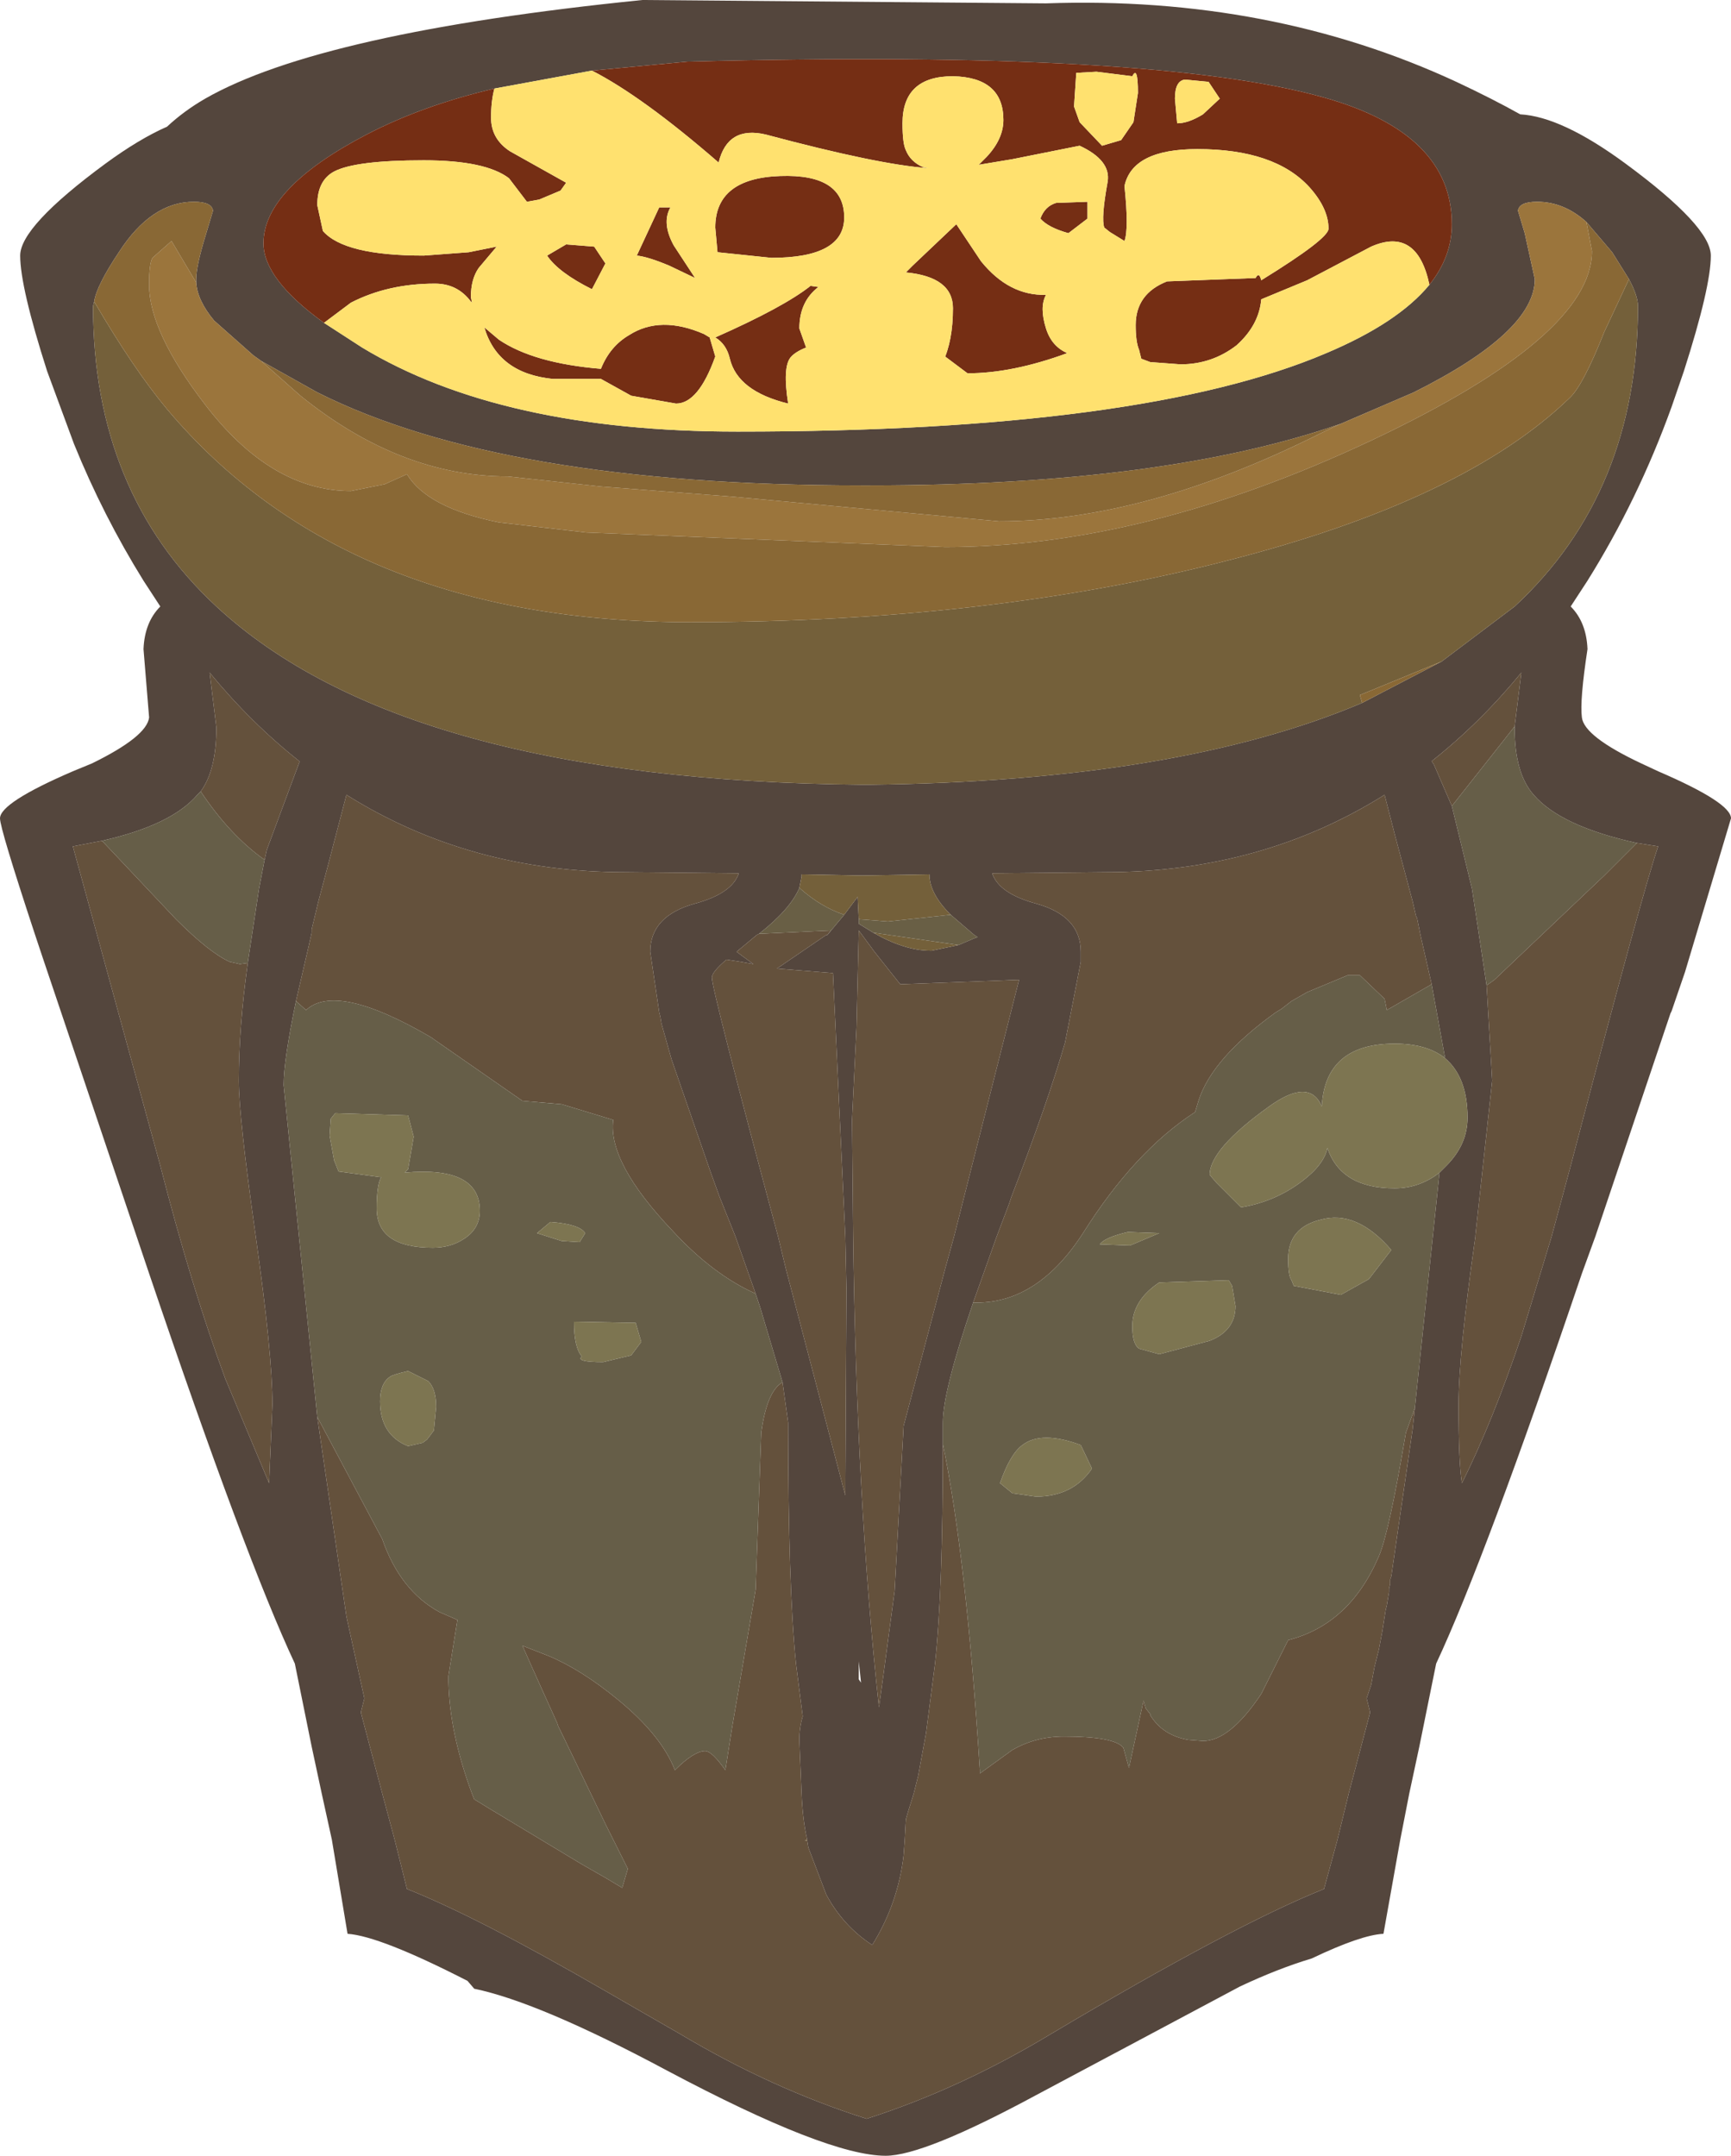 <?xml version="1.0" encoding="UTF-8" standalone="no"?>
<svg xmlns:ffdec="https://www.free-decompiler.com/flash" xmlns:xlink="http://www.w3.org/1999/xlink" ffdec:objectType="shape" height="96.15px" width="77.2px" xmlns="http://www.w3.org/2000/svg">
  <g transform="matrix(1.0, 0.0, 0.0, 1.0, 0.0, 0.0)">
    <path d="M72.5 7.3 Q76.3 10.1 76.3 11.4 76.3 12.8 75.1 16.55 L74.55 18.15 Q73.05 22.3 70.8 25.9 L70.05 27.05 Q70.75 27.75 70.8 28.95 70.45 31.25 70.55 32.0 70.65 32.85 73.2 34.05 L73.95 34.4 Q77.2 35.8 77.2 36.5 L75.15 43.35 74.55 45.1 74.5 45.2 71.15 55.15 70.55 56.8 Q66.25 69.5 64.05 74.2 L63.3 77.9 62.85 80.0 62.45 82.05 61.7 86.25 Q60.7 86.3 58.5 87.35 57.0 87.8 55.3 88.6 L46.2 93.45 Q41.2 96.15 39.5 96.15 36.9 96.15 29.75 92.35 24.05 89.3 21.15 88.7 L20.85 88.35 Q16.95 86.35 15.5 86.25 L14.8 82.05 14.35 80.0 13.9 77.9 13.15 74.2 Q10.95 69.5 6.65 56.8 L1.9 42.7 1.55 41.65 Q0.0 36.95 0.0 36.5 0.0 35.8 3.25 34.4 L4.1 34.05 Q6.55 32.85 6.65 32.0 L6.4 28.95 Q6.45 27.75 7.15 27.05 L6.4 25.9 Q4.6 23.0 3.3 19.8 L2.1 16.55 Q0.9 12.8 0.9 11.4 0.9 10.1 4.7 7.3 6.2 6.2 7.45 5.65 8.2 4.95 9.15 4.4 14.3 1.45 28.65 0.0 L46.65 0.15 Q56.65 -0.2 64.95 3.65 66.55 4.4 67.8 5.1 69.65 5.2 72.5 7.3 M70.75 9.9 Q69.75 9.0 68.55 9.0 67.75 9.0 67.7 9.4 L68.0 10.4 68.45 12.45 Q68.45 14.8 63.05 17.5 L59.8 18.9 Q51.9 21.65 38.8 21.65 L38.75 21.65 38.45 21.65 38.4 21.65 Q22.4 21.65 14.15 17.5 L11.65 16.1 11.3 15.85 9.55 14.3 Q8.8 13.4 8.75 12.6 L8.75 12.45 Q8.75 11.85 9.2 10.4 L9.5 9.4 Q9.45 9.0 8.65 9.0 6.75 9.0 5.3 11.25 4.3 12.75 4.2 13.45 L4.15 13.65 Q4.15 21.95 9.65 27.05 18.0 34.8 38.45 35.0 L38.75 35.0 Q52.5 34.85 60.75 31.35 L64.3 29.5 67.55 27.05 Q73.05 21.95 73.05 13.65 73.05 13.2 72.65 12.45 L71.9 11.25 70.75 9.9 M63.75 12.7 Q64.75 11.45 64.75 10.0 64.75 5.95 59.05 4.35 51.45 2.2 30.65 2.75 L26.4 3.15 22.05 3.95 Q18.85 4.7 16.35 6.0 11.75 8.4 11.75 10.85 11.75 12.45 14.45 14.4 L16.15 15.5 Q22.35 19.25 32.9 19.25 50.95 19.25 59.15 15.75 62.35 14.4 63.75 12.7 M63.85 43.9 L63.35 41.7 63.2 40.95 63.15 40.85 63.0 40.2 62.2 37.2 61.75 35.45 Q56.25 38.9 49.3 38.9 L44.25 38.95 Q44.55 39.85 46.2 40.3 48.2 40.85 48.2 42.45 L48.2 42.5 48.2 42.9 47.5 46.5 Q46.7 49.25 45.1 53.4 L45.0 53.7 44.45 55.15 43.4 58.1 Q42.05 62.05 42.05 63.45 L42.05 64.4 Q42.05 71.0 41.7 74.2 L41.3 77.3 40.95 79.2 40.75 80.0 40.5 80.8 40.4 81.15 40.35 82.05 40.3 82.75 Q40.05 84.9 38.9 86.75 37.6 85.9 36.85 84.5 L36.05 82.4 36.0 82.1 36.0 82.05 Q35.8 81.2 35.75 80.0 L35.65 77.6 Q35.65 77.05 35.8 76.55 L35.5 74.2 Q35.15 70.8 35.15 63.45 L34.9 61.65 33.9 58.3 33.7 57.7 32.8 55.15 32.1 53.4 31.7 52.3 29.95 47.25 29.5 45.65 29.45 45.35 29.4 45.15 29.0 42.45 Q29.0 40.85 31.0 40.3 32.65 39.85 32.95 38.95 L27.9 38.9 Q20.95 38.9 15.45 35.45 L14.6 38.7 14.2 40.2 13.9 41.45 13.9 41.6 13.8 42.05 13.2 44.65 Q12.65 47.3 12.65 48.4 L14.15 63.2 15.45 72.1 16.25 75.75 16.1 76.35 16.1 76.4 16.35 77.35 17.05 80.0 17.6 82.05 18.15 84.25 Q21.3 85.5 27.0 88.8 L30.3 90.7 Q34.4 93.15 38.65 94.5 42.85 93.15 46.9 90.7 55.05 85.85 59.05 84.25 L59.65 82.05 60.15 80.0 61.1 76.4 61.1 76.35 60.95 75.75 61.15 75.15 61.3 74.35 61.45 73.75 61.5 73.55 61.65 72.75 61.8 71.8 61.85 71.6 61.95 71.0 61.95 70.85 62.0 70.65 62.0 70.45 62.05 70.3 63.0 63.75 63.1 62.8 64.2 52.3 64.5 52.0 Q65.45 51.05 65.45 49.85 65.45 48.05 64.45 47.2 L63.85 43.9 M38.95 41.6 Q40.35 42.4 41.5 42.4 L41.55 42.4 42.75 42.15 43.45 41.85 43.6 41.8 43.45 41.7 42.4 40.8 Q41.45 39.85 41.45 39.0 L38.45 39.05 35.75 39.0 35.75 39.1 35.65 39.6 Q35.25 40.55 33.85 41.65 L33.75 41.7 32.85 42.45 33.6 43.0 33.05 42.9 32.4 42.8 Q31.75 43.35 31.75 43.6 31.75 44.15 34.7 55.15 L35.05 56.6 37.7 66.7 37.75 57.45 37.7 55.15 37.15 43.4 34.65 43.2 36.85 41.7 36.9 41.7 37.65 40.8 38.25 40.0 38.3 41.0 38.3 41.2 38.95 41.6 M67.55 32.4 L67.85 30.0 Q66.0 32.25 63.85 33.95 L63.95 34.1 64.75 35.95 65.65 39.65 66.3 43.95 66.55 48.2 65.8 55.1 65.8 55.15 Q65.05 60.4 65.05 62.65 65.05 65.25 65.2 66.15 66.55 63.45 67.85 59.6 L69.2 55.15 70.05 52.0 Q73.25 39.8 73.95 37.75 L73.0 37.6 Q69.6 36.85 68.4 35.45 67.55 34.5 67.55 32.45 L67.55 32.4 M11.8 38.35 L11.9 37.9 13.35 34.0 13.35 33.95 Q11.2 32.25 9.35 30.0 L9.65 32.45 Q9.65 34.35 8.95 35.3 L8.8 35.45 Q7.65 36.8 4.55 37.5 L3.25 37.75 7.15 52.0 Q8.55 57.45 10.05 61.5 L12.0 66.15 12.15 62.65 Q12.15 60.4 11.4 55.1 10.65 49.8 10.65 48.2 10.65 45.85 11.05 42.95 L11.55 39.65 11.8 38.35 M39.0 42.45 L38.3 41.5 38.2 45.8 38.0 49.95 38.05 55.15 Q38.2 66.95 39.2 76.15 L39.4 74.7 39.9 70.95 40.3 63.6 42.15 56.6 42.55 55.15 45.45 43.7 40.15 43.9 39.0 42.45 M38.4 75.05 L38.3 74.1 38.3 74.9 38.4 75.05" fill="#54463d" fill-rule="evenodd" stroke="none"/>
    <path d="M59.8 18.9 L63.05 17.5 Q68.45 14.8 68.45 12.45 L68.0 10.4 67.7 9.4 Q67.75 9.0 68.55 9.0 69.75 9.0 70.75 9.9 L71.0 11.2 Q71.0 15.0 61.15 19.65 51.05 24.4 42.15 24.4 L26.15 23.75 22.25 23.3 Q19.05 22.65 18.15 21.15 L17.15 21.6 15.65 21.9 Q12.1 21.9 9.15 18.05 6.65 14.8 6.65 12.7 6.65 11.75 6.8 11.5 L7.65 10.75 8.75 12.6 Q8.8 13.4 9.55 14.3 L11.3 15.85 11.65 16.1 13.4 17.65 Q17.85 21.25 22.65 21.25 L26.8 21.7 32.65 22.15 38.6 22.7 44.55 23.25 Q51.05 23.25 58.85 19.35 59.35 19.1 59.8 18.9" fill="#9b753c" fill-rule="evenodd" stroke="none"/>
    <path d="M72.65 12.45 Q73.05 13.2 73.05 13.65 73.05 21.95 67.55 27.05 L64.3 29.5 60.65 31.0 60.75 31.35 Q52.5 34.85 38.75 35.0 L38.45 35.0 Q18.0 34.8 9.65 27.05 4.15 21.95 4.15 13.65 L4.2 13.45 Q5.95 16.45 7.45 18.25 15.45 27.75 30.8 27.75 44.1 27.75 54.75 25.0 65.3 22.3 70.0 17.75 70.6 17.2 71.55 14.8 L72.65 12.45 M36.0 82.05 L36.0 82.1 35.9 82.1 35.95 82.05 36.0 82.05 M42.75 42.15 L41.55 42.4 41.5 42.4 Q40.35 42.4 38.95 41.6 L42.75 42.15 M38.3 41.0 L38.25 40.0 37.65 40.8 Q36.6 40.45 35.65 39.6 L35.75 39.1 35.75 39.0 38.45 39.05 41.45 39.0 Q41.45 39.85 42.4 40.8 L39.6 41.1 38.3 41.0" fill="#74603a" fill-rule="evenodd" stroke="none"/>
    <path d="M70.75 9.9 L71.9 11.25 72.65 12.45 71.55 14.8 Q70.6 17.2 70.0 17.75 65.3 22.3 54.75 25.0 44.1 27.75 30.8 27.75 15.45 27.75 7.45 18.25 5.95 16.45 4.2 13.45 4.3 12.75 5.3 11.25 6.75 9.0 8.65 9.0 9.45 9.0 9.5 9.4 L9.2 10.4 Q8.75 11.85 8.75 12.45 L8.75 12.6 7.65 10.75 6.8 11.5 Q6.65 11.75 6.65 12.7 6.65 14.8 9.15 18.05 12.1 21.9 15.65 21.9 L17.15 21.6 18.15 21.15 Q19.05 22.65 22.25 23.3 L26.15 23.75 42.15 24.4 Q51.05 24.4 61.15 19.65 71.0 15.0 71.0 11.2 L70.75 9.9 M64.3 29.5 L60.75 31.35 60.65 31.0 64.3 29.5 M11.65 16.1 L14.15 17.5 Q22.4 21.65 38.4 21.65 L38.45 21.65 38.75 21.65 38.8 21.65 Q51.9 21.65 59.8 18.9 59.35 19.1 58.85 19.35 51.05 23.25 44.55 23.25 L38.6 22.7 32.65 22.15 26.8 21.7 22.65 21.25 Q17.85 21.25 13.4 17.65 L11.65 16.1" fill="#896835" fill-rule="evenodd" stroke="none"/>
    <path d="M26.4 3.15 L30.65 2.75 Q51.45 2.2 59.05 4.35 64.75 5.95 64.75 10.0 64.75 11.45 63.75 12.7 63.2 10.1 61.15 11.0 L58.3 12.5 56.25 13.35 Q56.15 14.5 55.15 15.4 54.05 16.25 52.65 16.25 L51.3 16.15 50.9 16.0 50.8 15.6 Q50.65 15.25 50.65 14.5 50.65 13.1 52.05 12.55 L56.0 12.4 Q56.15 12.1 56.25 12.5 59.25 10.65 59.25 10.2 59.25 9.3 58.4 8.35 56.85 6.65 53.4 6.65 50.5 6.65 50.15 8.3 50.35 10.2 50.15 10.75 L49.5 10.35 49.25 10.15 Q49.1 9.75 49.4 8.1 49.55 7.15 48.15 6.5 L45.15 7.1 43.65 7.35 44.0 7.0 Q44.75 6.2 44.75 5.35 44.75 3.45 42.5 3.4 40.25 3.4 40.25 5.5 40.25 6.4 40.4 6.7 40.6 7.2 41.15 7.45 L41.4 7.5 Q39.2 7.35 34.15 6.0 32.45 5.6 32.05 7.25 28.65 4.3 26.4 3.15 M14.45 14.4 Q11.75 12.45 11.75 10.85 11.75 8.4 16.35 6.0 18.85 4.7 22.05 3.95 21.9 4.5 21.9 5.25 21.9 6.2 22.75 6.75 L25.25 8.15 25.0 8.5 24.05 8.9 23.5 9.0 22.7 7.95 Q21.65 7.15 18.9 7.15 15.85 7.15 14.9 7.65 14.15 8.05 14.15 9.15 L14.4 10.3 Q15.35 11.4 18.9 11.4 L20.9 11.25 22.15 11.0 21.35 11.95 Q21.0 12.45 21.0 13.25 L21.05 13.5 21.0 13.45 Q20.4 12.65 19.4 12.65 17.3 12.65 15.65 13.5 L14.45 14.4 M42.65 10.0 L43.75 11.65 Q45.0 13.2 46.65 13.15 46.35 13.7 46.65 14.65 46.9 15.45 47.6 15.75 45.15 16.65 43.15 16.65 L42.15 15.9 42.05 16.15 Q42.5 15.2 42.5 13.75 42.5 12.35 40.4 12.15 L40.7 11.85 42.65 10.0 M48.9 3.2 L48.0 3.25 47.9 4.75 48.15 5.45 49.15 6.5 50.0 6.25 50.55 5.45 50.75 4.15 Q50.75 2.9 50.5 3.4 L48.9 3.2 M52.85 3.55 Q52.4 3.6 52.4 4.4 L52.5 5.5 Q53.0 5.5 53.65 5.1 L54.4 4.4 53.9 3.65 52.85 3.55 M46.4 9.75 Q46.6 9.2 47.1 9.05 L48.5 9.0 48.5 9.75 47.65 10.4 Q46.75 10.15 46.4 9.75 M34.4 11.5 L32.0 11.25 31.9 10.15 Q31.9 7.95 34.8 7.85 37.65 7.75 37.65 9.7 37.65 11.5 34.4 11.5 M25.25 10.9 L26.5 11.0 27.0 11.75 26.4 12.9 Q24.9 12.15 24.4 11.4 L25.25 10.9 M29.9 9.25 Q29.5 9.95 30.05 10.95 L31.0 12.4 29.85 11.85 Q28.9 11.45 28.4 11.4 L29.4 9.25 29.9 9.25 M28.15 17.65 L26.8 16.9 24.65 16.9 Q22.2 16.65 21.6 14.6 L22.25 15.15 Q23.8 16.2 26.8 16.45 27.2 15.45 28.05 14.95 29.45 14.05 31.4 14.9 L31.65 15.05 31.9 15.9 Q31.15 18.0 30.15 18.0 L28.15 17.65 M36.15 12.75 L36.5 12.8 Q35.65 13.45 35.65 14.65 L35.95 15.5 Q35.45 15.7 35.25 15.95 34.9 16.4 35.15 18.0 32.9 17.45 32.55 16.0 32.4 15.35 31.9 15.05 34.95 13.7 36.15 12.75" fill="#752e14" fill-rule="evenodd" stroke="none"/>
    <path d="M26.4 3.15 Q28.65 4.3 32.05 7.25 32.45 5.6 34.15 6.0 39.2 7.35 41.4 7.5 L41.15 7.45 Q40.6 7.2 40.4 6.7 40.25 6.4 40.25 5.5 40.25 3.4 42.5 3.4 44.75 3.45 44.75 5.35 44.75 6.2 44.0 7.0 L43.65 7.35 45.15 7.1 48.15 6.5 Q49.55 7.15 49.4 8.1 49.1 9.75 49.25 10.15 L49.5 10.35 50.15 10.75 Q50.35 10.2 50.15 8.3 50.5 6.65 53.4 6.65 56.85 6.65 58.4 8.35 59.25 9.3 59.25 10.2 59.25 10.65 56.25 12.5 56.15 12.1 56.0 12.4 L52.05 12.55 Q50.65 13.1 50.65 14.5 50.65 15.25 50.8 15.6 L50.9 16.0 51.3 16.15 52.65 16.25 Q54.05 16.25 55.15 15.4 56.15 14.5 56.25 13.35 L58.3 12.5 61.15 11.0 Q63.2 10.1 63.75 12.7 62.35 14.4 59.15 15.75 50.95 19.25 32.9 19.25 22.35 19.25 16.15 15.5 L14.45 14.4 15.65 13.5 Q17.3 12.65 19.4 12.65 20.4 12.65 21.0 13.45 L21.05 13.5 21.0 13.25 Q21.0 12.45 21.35 11.95 L22.15 11.0 20.9 11.25 18.9 11.4 Q15.35 11.4 14.4 10.3 L14.15 9.15 Q14.15 8.05 14.9 7.65 15.85 7.15 18.9 7.15 21.65 7.15 22.7 7.95 L23.5 9.0 24.05 8.9 25.0 8.5 25.25 8.15 22.75 6.75 Q21.9 6.2 21.9 5.25 21.9 4.5 22.05 3.95 L26.4 3.15 M52.85 3.55 L53.9 3.65 54.4 4.4 53.65 5.1 Q53.0 5.5 52.5 5.5 L52.4 4.4 Q52.4 3.6 52.85 3.55 M48.9 3.2 L50.5 3.4 Q50.75 2.9 50.75 4.15 L50.55 5.45 50.0 6.25 49.15 6.5 48.15 5.45 47.9 4.75 48.0 3.25 48.9 3.2 M42.65 10.0 L40.7 11.85 40.4 12.15 Q42.5 12.35 42.5 13.75 42.5 15.2 42.05 16.15 L42.15 15.9 43.15 16.65 Q45.15 16.65 47.6 15.75 46.9 15.45 46.65 14.65 46.35 13.7 46.65 13.15 45.0 13.2 43.75 11.65 L42.65 10.0 M46.4 9.75 Q46.75 10.15 47.65 10.4 L48.5 9.75 48.5 9.0 47.1 9.05 Q46.6 9.2 46.4 9.75 M25.25 10.9 L24.4 11.4 Q24.9 12.15 26.4 12.9 L27.0 11.75 26.5 11.0 25.25 10.9 M34.4 11.5 Q37.65 11.5 37.65 9.7 37.65 7.75 34.8 7.85 31.9 7.95 31.9 10.15 L32.0 11.25 34.4 11.5 M29.9 9.25 L29.4 9.25 28.4 11.4 Q28.9 11.45 29.85 11.85 L31.0 12.4 30.05 10.95 Q29.5 9.95 29.9 9.25 M28.15 17.65 L30.15 18.0 Q31.15 18.0 31.9 15.9 L31.65 15.05 31.4 14.9 Q29.45 14.05 28.05 14.95 27.2 15.45 26.8 16.45 23.8 16.2 22.25 15.15 L21.6 14.6 Q22.2 16.65 24.65 16.9 L26.8 16.9 28.15 17.65 M36.15 12.75 Q34.95 13.7 31.9 15.05 32.4 15.35 32.55 16.0 32.9 17.45 35.15 18.0 34.9 16.4 35.25 15.95 35.45 15.7 35.95 15.5 L35.65 14.65 Q35.65 13.45 36.5 12.8 L36.15 12.75" fill="#ffe16f" fill-rule="evenodd" stroke="none"/>
    <path d="M43.4 58.1 L44.45 55.15 45.0 53.7 45.1 53.4 Q46.7 49.25 47.5 46.5 L48.2 42.9 48.2 42.5 48.2 42.45 Q48.2 40.85 46.2 40.3 44.55 39.85 44.25 38.95 L49.3 38.9 Q56.25 38.9 61.75 35.45 L62.2 37.2 63.0 40.2 63.15 40.85 63.2 40.95 63.35 41.7 63.85 43.9 61.85 45.05 61.75 44.55 60.65 43.5 60.5 43.5 60.45 43.5 60.4 43.5 60.15 43.5 60.1 43.5 58.3 44.25 57.6 44.65 57.15 45.0 56.9 45.15 Q54.05 47.2 53.45 49.1 L53.3 49.6 Q50.6 51.35 48.3 55.0 46.3 58.1 43.55 58.1 L43.4 58.1 M63.1 62.8 L63.0 63.75 62.05 70.3 62.0 70.45 62.0 70.65 61.95 70.85 61.95 71.0 61.85 71.6 61.8 71.8 61.65 72.75 61.5 73.55 61.45 73.75 61.3 74.35 61.15 75.15 60.95 75.75 61.1 76.35 61.1 76.4 60.15 80.0 59.65 82.05 59.05 84.25 Q55.05 85.85 46.9 90.7 42.85 93.15 38.65 94.5 34.4 93.15 30.3 90.7 L27.0 88.8 Q21.3 85.5 18.15 84.25 L17.6 82.05 17.05 80.0 16.35 77.35 16.1 76.4 16.1 76.35 16.25 75.75 15.45 72.1 14.15 63.2 17.05 68.65 Q17.85 70.95 19.6 71.9 L20.4 72.25 20.0 74.75 20.0 75.0 Q20.05 77.3 21.05 80.0 L21.15 80.25 21.8 80.65 25.95 83.15 27.0 83.75 27.75 84.2 28.0 83.35 27.35 82.05 27.0 81.35 26.35 80.0 25.0 77.2 24.9 77.0 24.85 76.85 24.15 75.3 23.7 74.3 23.3 73.4 24.45 73.85 Q25.9 74.45 27.55 75.8 29.5 77.4 30.1 78.95 30.95 78.1 31.45 78.1 31.75 78.1 32.35 78.95 L32.65 77.05 33.7 70.9 33.95 63.9 Q34.2 62.05 34.9 61.65 L35.15 63.45 Q35.15 70.8 35.5 74.2 L35.8 76.55 Q35.65 77.05 35.65 77.6 L35.75 80.0 Q35.8 81.2 36.0 82.05 L35.95 82.05 35.9 82.1 36.0 82.1 36.05 82.4 36.85 84.5 Q37.6 85.9 38.9 86.75 40.05 84.9 40.3 82.75 L40.35 82.05 40.4 81.15 40.5 80.8 40.75 80.0 40.95 79.2 41.3 77.3 41.7 74.2 Q42.05 71.0 42.05 64.4 43.1 69.5 43.7 78.95 L43.7 79.1 45.15 78.05 Q46.2 77.45 47.45 77.45 49.7 77.45 50.1 77.95 L50.35 78.85 51.0 75.85 51.1 76.2 51.3 76.45 51.3 76.5 Q51.85 77.4 53.0 77.6 L53.65 77.65 Q54.85 77.65 56.25 75.55 L56.4 75.25 57.45 73.15 Q60.2 72.45 61.5 69.4 61.95 68.35 62.7 63.9 L63.1 62.8 M13.2 44.65 L13.8 42.05 13.9 41.6 13.9 41.45 14.2 40.2 14.6 38.7 15.45 35.45 Q20.95 38.9 27.9 38.9 L32.95 38.95 Q32.65 39.85 31.0 40.3 29.0 40.85 29.0 42.45 L29.4 45.15 29.45 45.35 29.5 45.65 29.95 47.25 31.7 52.3 32.1 53.4 32.8 55.15 33.7 57.7 Q31.8 56.85 30.0 54.9 27.1 51.85 27.35 49.95 L25.05 49.25 23.3 49.1 19.2 46.25 Q15.0 43.8 13.65 45.05 L13.2 44.65 M36.9 41.7 L36.85 41.7 34.65 43.2 37.15 43.4 37.7 55.15 37.75 57.45 37.7 66.7 35.05 56.6 34.7 55.15 Q31.75 44.15 31.75 43.6 31.75 43.35 32.4 42.8 L33.05 42.9 33.6 43.0 32.85 42.45 33.75 41.7 33.85 41.65 37.05 41.5 36.9 41.7 M64.75 35.95 L63.95 34.1 63.85 33.95 Q66.0 32.25 67.85 30.0 L67.55 32.4 67.0 33.1 64.75 35.95 M73.0 37.6 L73.95 37.75 Q73.25 39.8 70.05 52.0 L69.2 55.15 67.85 59.6 Q66.55 63.45 65.2 66.15 65.05 65.25 65.05 62.65 65.05 60.4 65.8 55.15 L65.8 55.1 66.55 48.2 66.3 43.95 66.65 43.7 71.55 39.05 73.0 37.6 M8.95 35.3 Q9.65 34.35 9.65 32.45 L9.35 30.0 Q11.2 32.25 13.35 33.95 L13.35 34.0 11.9 37.9 11.8 38.35 Q10.25 37.25 8.95 35.3 M11.05 42.95 Q10.65 45.85 10.65 48.2 10.65 49.8 11.4 55.1 12.15 60.4 12.15 62.65 L12.0 66.15 10.05 61.5 Q8.55 57.45 7.15 52.0 L3.25 37.75 4.55 37.5 7.85 41.0 Q9.35 42.5 10.25 42.9 L10.7 43.0 11.05 42.95 M39.0 42.45 L40.15 43.9 45.45 43.7 42.55 55.15 42.15 56.6 40.3 63.6 39.9 70.95 39.4 74.7 39.2 76.15 Q38.2 66.95 38.05 55.15 L38.0 49.95 38.2 45.8 38.3 41.5 39.0 42.45" fill="#64513c" fill-rule="evenodd" stroke="none"/>
    <path d="M42.75 42.15 L38.95 41.6 38.3 41.2 38.3 41.0 39.6 41.1 42.4 40.8 43.45 41.7 43.6 41.8 43.45 41.85 42.75 42.15 M37.65 40.8 L36.9 41.7 37.05 41.5 33.85 41.65 Q35.25 40.55 35.65 39.6 36.6 40.45 37.65 40.8" fill="#695f45" fill-rule="evenodd" stroke="none"/>
    <path d="M63.85 43.9 L64.45 47.2 Q63.65 46.55 62.2 46.55 59.1 46.55 58.95 49.35 58.4 48.05 56.6 49.35 53.95 51.25 53.95 52.4 L54.25 52.75 55.35 53.85 Q56.85 53.6 58.05 52.7 59.05 51.95 59.2 51.2 59.8 53.0 62.2 53.0 63.3 53.0 64.2 52.3 L63.1 62.8 62.7 63.9 Q61.95 68.35 61.5 69.4 60.2 72.45 57.45 73.15 L56.4 75.25 56.25 75.55 Q54.85 77.65 53.65 77.65 L53.0 77.6 Q51.85 77.4 51.3 76.5 L51.3 76.45 51.1 76.2 51.0 75.85 50.35 78.85 50.1 77.95 Q49.7 77.45 47.45 77.45 46.2 77.45 45.15 78.05 L43.7 79.1 43.7 78.95 Q43.1 69.5 42.05 64.4 L42.05 63.45 Q42.05 62.05 43.4 58.1 L43.55 58.1 Q46.3 58.1 48.3 55.0 50.6 51.35 53.3 49.6 L53.45 49.1 Q54.05 47.2 56.9 45.15 L57.15 45.0 57.6 44.65 58.3 44.25 60.1 43.5 60.15 43.5 60.4 43.5 60.45 43.5 60.5 43.5 60.65 43.5 61.75 44.55 61.85 45.05 63.85 43.9 M14.15 63.2 L12.65 48.4 Q12.65 47.3 13.2 44.65 L13.65 45.05 Q15.0 43.8 19.2 46.25 L23.3 49.1 25.05 49.25 27.35 49.95 Q27.1 51.85 30.0 54.9 31.8 56.85 33.7 57.7 L33.9 58.3 34.9 61.65 Q34.2 62.05 33.95 63.9 L33.7 70.9 32.65 77.05 32.35 78.95 Q31.75 78.1 31.45 78.1 30.95 78.1 30.1 78.95 29.5 77.4 27.55 75.8 25.9 74.45 24.45 73.85 L23.3 73.4 23.7 74.3 24.15 75.3 24.85 76.85 24.9 77.0 25.0 77.2 26.35 80.0 27.0 81.35 27.35 82.05 28.0 83.35 27.75 84.2 27.0 83.75 25.95 83.15 21.8 80.65 21.15 80.25 21.05 80.0 Q20.05 77.3 20.0 75.0 L20.0 74.75 20.4 72.25 19.6 71.9 Q17.85 70.95 17.05 68.65 L14.15 63.2 M67.55 32.4 L67.55 32.45 Q67.55 34.5 68.4 35.45 69.6 36.85 73.0 37.6 L71.55 39.05 66.65 43.7 66.3 43.95 65.65 39.65 64.75 35.95 67.0 33.1 67.55 32.4 M8.95 35.3 Q10.25 37.25 11.8 38.35 L11.55 39.65 11.05 42.95 10.7 43.0 10.25 42.9 Q9.35 42.5 7.85 41.0 L4.55 37.5 Q7.65 36.8 8.8 35.45 L8.95 35.3 M26.9 60.75 L28.15 60.45 28.6 59.85 28.35 59.0 25.6 58.95 Q25.6 60.1 25.95 60.5 25.65 60.75 26.9 60.75 M20.7 55.25 Q21.4 54.8 21.4 54.0 21.4 52.0 18.05 52.3 L18.2 52.15 18.45 50.7 18.2 49.75 14.95 49.65 14.75 49.9 14.7 50.65 14.9 51.75 15.1 52.25 16.95 52.5 17.0 52.5 Q16.8 52.85 16.8 53.9 16.8 55.65 19.3 55.65 20.1 55.65 20.7 55.25 M25.85 55.4 L26.1 55.0 Q25.85 54.6 24.55 54.5 L23.95 55.0 25.05 55.35 25.85 55.4 M18.2 61.15 Q17.55 61.3 17.4 61.4 16.95 61.7 16.95 62.5 16.95 64.0 18.2 64.5 L18.85 64.35 19.05 64.2 19.35 63.8 19.45 62.75 Q19.45 61.95 19.1 61.6 L18.2 61.15 M61.05 57.05 L62.05 55.75 Q60.5 53.95 58.9 54.4 57.45 54.75 57.45 56.15 57.45 56.9 57.6 57.1 L57.7 57.35 59.8 57.75 61.05 57.05 M48.2 64.45 Q46.45 63.8 45.6 64.45 45.05 64.85 44.6 66.15 L45.15 66.6 46.2 66.75 Q47.85 66.75 48.7 65.5 L48.2 64.45 M50.3 54.95 Q49.25 55.2 49.05 55.5 L50.4 55.55 51.7 55.0 50.3 54.95 M54.8 57.1 L51.7 57.2 Q50.5 58.0 50.5 59.15 50.5 59.95 50.8 60.15 L51.7 60.4 53.95 59.8 Q55.1 59.35 55.1 58.25 L54.95 57.35 54.8 57.1" fill="#665e48" fill-rule="evenodd" stroke="none"/>
    <path d="M64.45 47.2 Q65.45 48.05 65.45 49.85 65.45 51.05 64.5 52.0 L64.2 52.3 Q63.3 53.0 62.2 53.0 59.8 53.0 59.2 51.2 59.05 51.95 58.05 52.7 56.85 53.6 55.35 53.85 L54.25 52.75 53.95 52.4 Q53.95 51.25 56.6 49.35 58.4 48.05 58.95 49.35 59.1 46.55 62.2 46.55 63.65 46.55 64.45 47.2 M25.85 55.4 L25.05 55.35 23.95 55.0 24.55 54.5 Q25.85 54.6 26.1 55.0 L25.85 55.4 M20.7 55.25 Q20.1 55.65 19.3 55.65 16.8 55.65 16.8 53.9 16.8 52.85 17.0 52.5 L16.95 52.5 15.1 52.25 14.9 51.75 14.7 50.65 14.75 49.9 14.95 49.65 18.2 49.75 18.45 50.7 18.2 52.15 18.05 52.3 Q21.4 52.0 21.4 54.0 21.4 54.8 20.7 55.25 M26.9 60.75 Q25.65 60.75 25.95 60.5 25.6 60.1 25.6 58.95 L28.35 59.0 28.6 59.85 28.15 60.45 26.9 60.75 M18.2 61.15 L19.1 61.6 Q19.45 61.95 19.45 62.75 L19.35 63.8 19.05 64.2 18.85 64.35 18.2 64.5 Q16.95 64.0 16.95 62.5 16.95 61.7 17.4 61.4 17.55 61.3 18.2 61.15 M61.05 57.05 L59.8 57.75 57.7 57.35 57.6 57.1 Q57.45 56.9 57.45 56.15 57.45 54.75 58.9 54.4 60.5 53.95 62.05 55.75 L61.05 57.05 M54.8 57.1 L54.95 57.35 55.1 58.25 Q55.1 59.35 53.95 59.8 L51.7 60.4 50.8 60.15 Q50.5 59.95 50.5 59.15 50.5 58.0 51.7 57.2 L54.8 57.1 M50.3 54.95 L51.7 55.0 50.4 55.55 49.05 55.5 Q49.25 55.2 50.3 54.95 M48.2 64.45 L48.7 65.5 Q47.85 66.75 46.2 66.75 L45.15 66.6 44.6 66.15 Q45.05 64.85 45.6 64.45 46.45 63.8 48.2 64.45" fill="#7d7551" fill-rule="evenodd" stroke="none"/>
  </g>
</svg>
